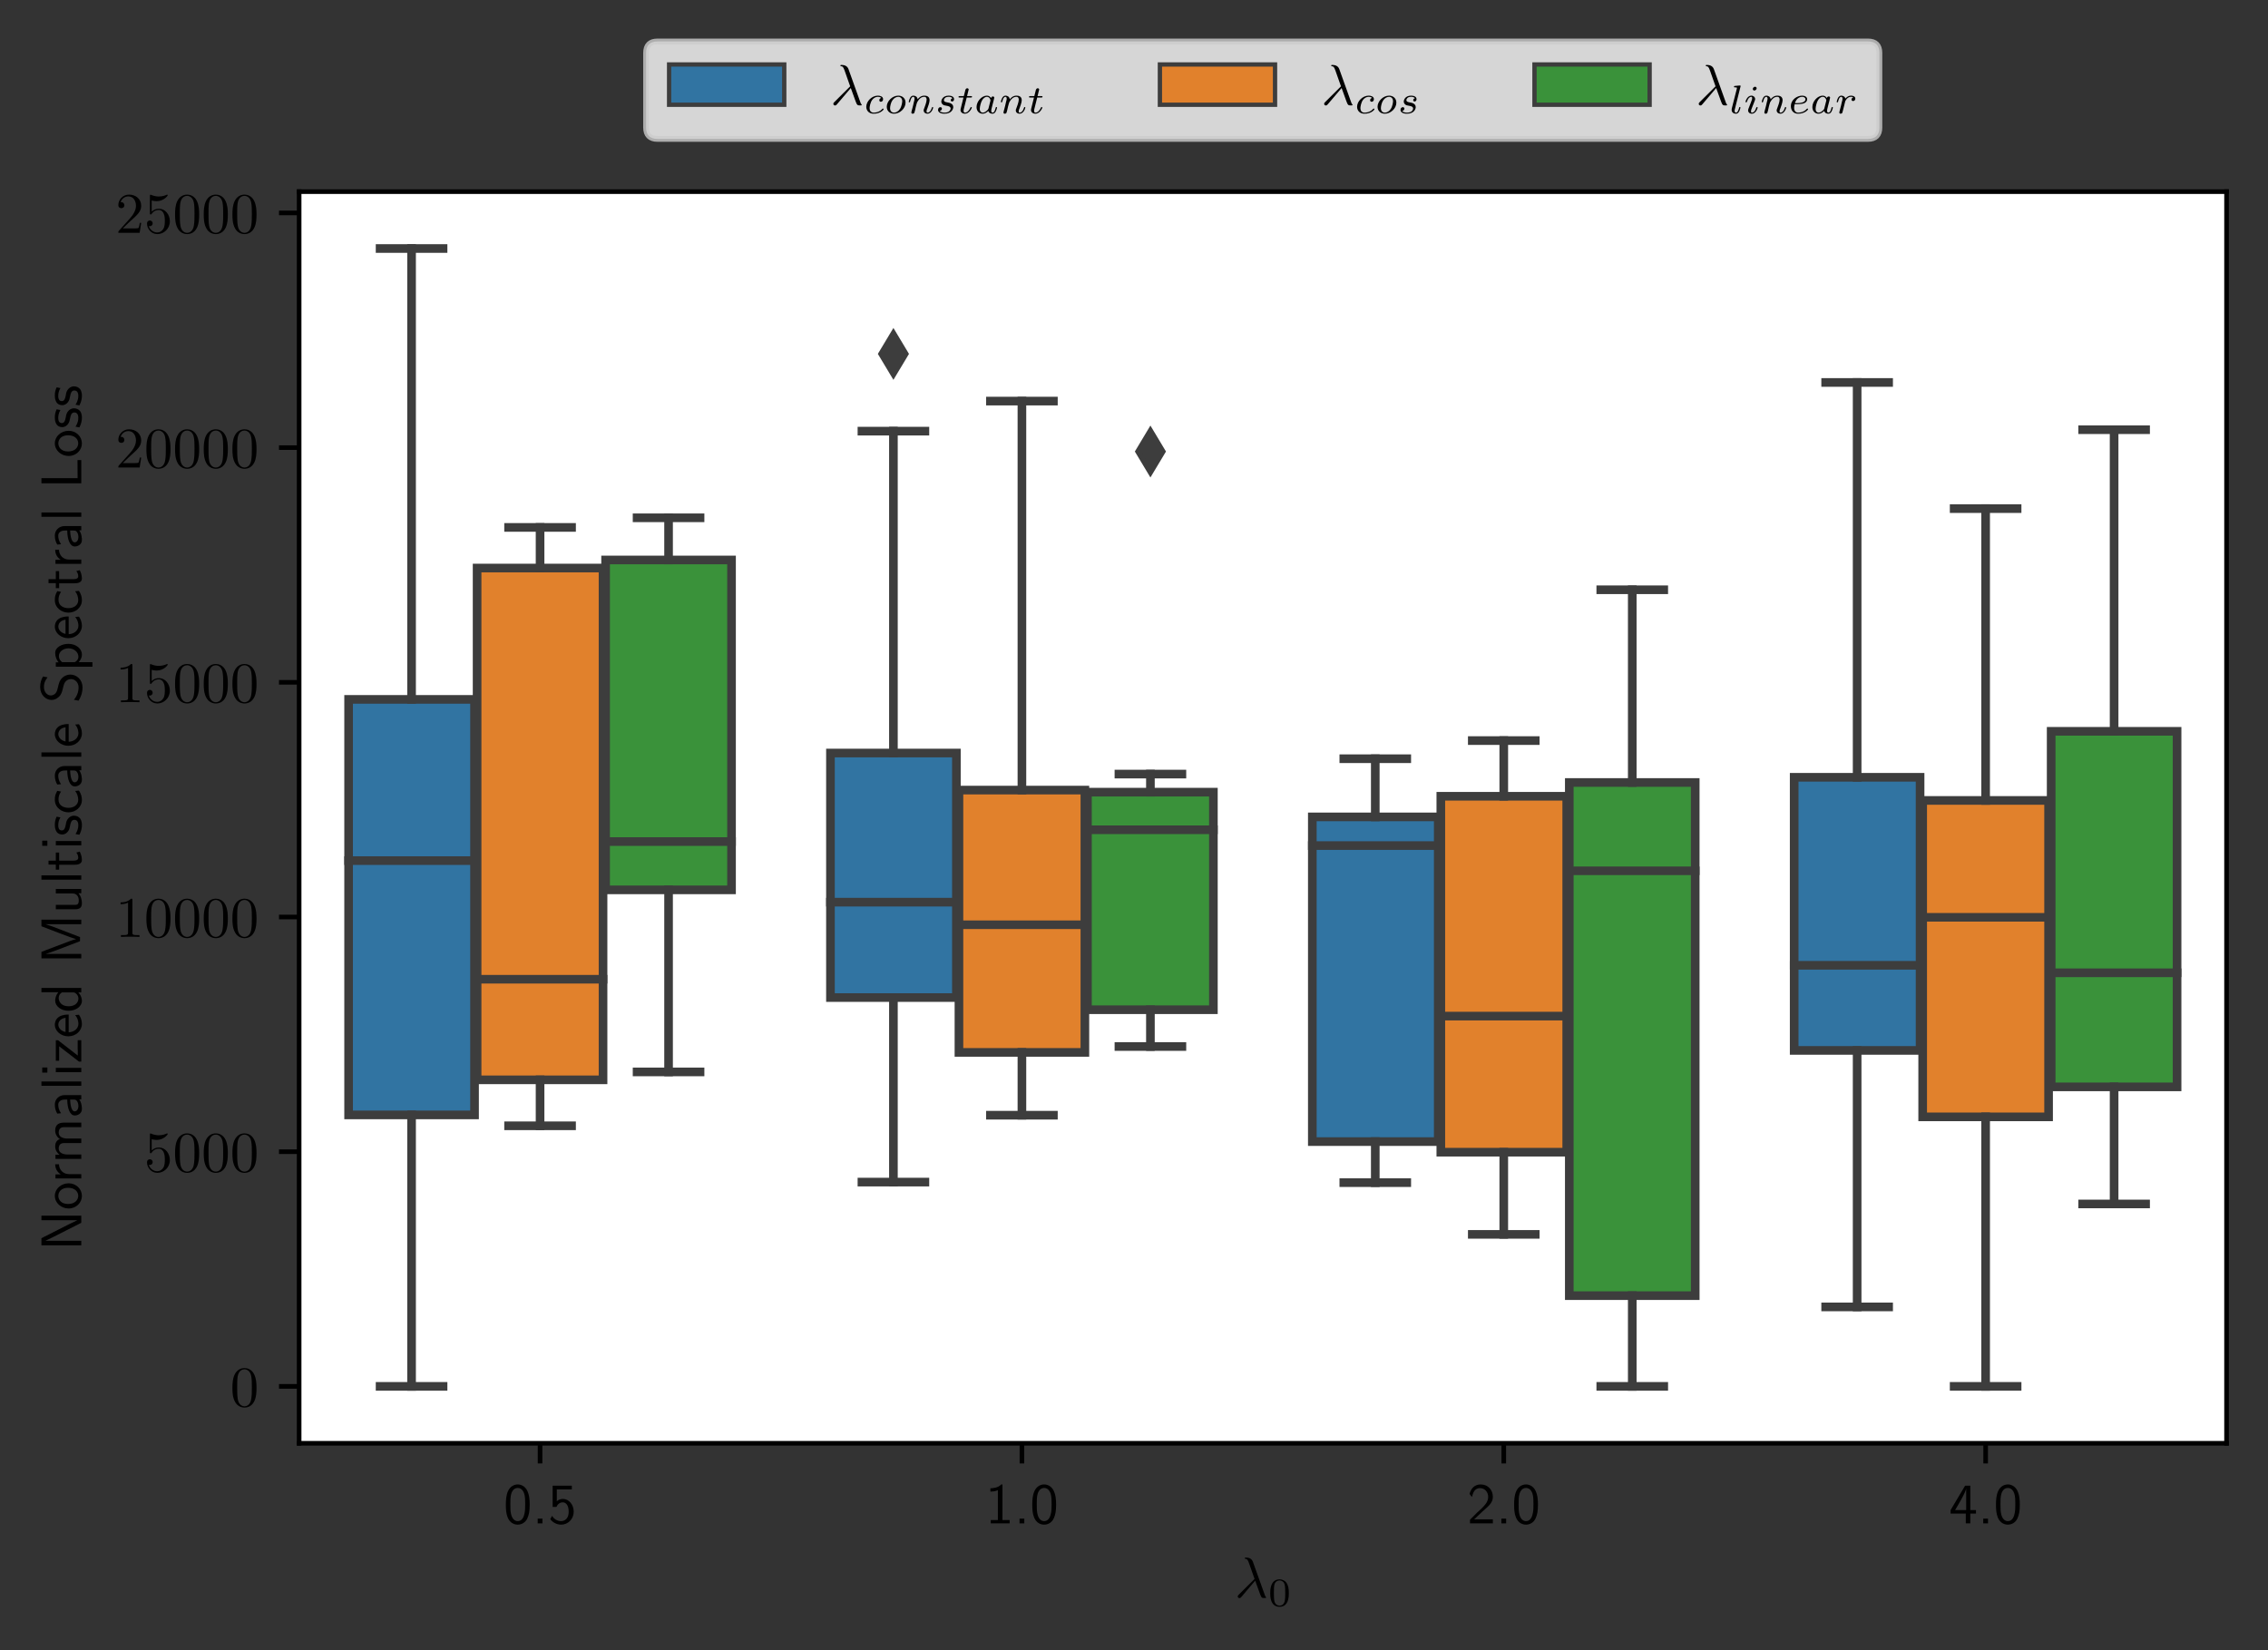 <?xml version="1.0" encoding="UTF-8"?>
<svg xmlns="http://www.w3.org/2000/svg" xmlns:xlink="http://www.w3.org/1999/xlink" width="393.962pt" height="286.644pt" viewBox="0 0 393.962 286.644" version="1.1">
<rect x="0" y="0" width="393.962" height="286.644" fill="#333333" stroke="none"/>
<defs>
<g>
<symbol overflow="visible" id="glyph0-0">
<path style="stroke:none;" d=""/>
</symbol>
<symbol overflow="visible" id="glyph0-1">
<path style="stroke:none;" d="M 4.562 -3.25 C 4.562 -4.031 4.516 -4.969 4.094 -5.766 C 3.688 -6.516 3 -6.766 2.5 -6.766 C 1.906 -6.766 1.203 -6.484 0.797 -5.609 C 0.469 -4.875 0.422 -4.047 0.422 -3.25 C 0.422 -2.469 0.453 -1.734 0.75 -1 C 1.156 -0.047 1.906 0.219 2.484 0.219 C 3.203 0.219 3.844 -0.188 4.156 -0.875 C 4.453 -1.531 4.562 -2.188 4.562 -3.25 Z M 2.5 -0.391 C 1.969 -0.391 1.562 -0.766 1.359 -1.484 C 1.203 -2.047 1.203 -2.594 1.203 -3.375 C 1.203 -4 1.203 -4.594 1.359 -5.141 C 1.422 -5.328 1.672 -6.156 2.484 -6.156 C 3.266 -6.156 3.516 -5.391 3.594 -5.219 C 3.781 -4.656 3.781 -3.984 3.781 -3.375 C 3.781 -2.719 3.781 -2.078 3.594 -1.453 C 3.344 -0.547 2.812 -0.391 2.5 -0.391 Z M 2.5 -0.391 "/>
</symbol>
<symbol overflow="visible" id="glyph0-2">
<path style="stroke:none;" d="M 1.797 -0.828 L 0.969 -0.828 L 0.969 0 L 1.797 0 Z M 1.797 -0.828 "/>
</symbol>
<symbol overflow="visible" id="glyph0-3">
<path style="stroke:none;" d="M 1.531 -5.906 L 4.141 -5.906 L 4.141 -6.547 L 0.812 -6.547 L 0.812 -2.859 L 1.469 -2.859 C 1.641 -3.266 2 -3.656 2.578 -3.656 C 3.047 -3.656 3.594 -3.234 3.594 -2.047 C 3.594 -0.391 2.375 -0.391 2.281 -0.391 C 1.609 -0.391 1 -0.781 0.719 -1.312 L 0.391 -0.75 C 0.797 -0.188 1.484 0.219 2.297 0.219 C 3.484 0.219 4.469 -0.766 4.469 -2.031 C 4.469 -3.266 3.625 -4.25 2.594 -4.25 C 2.188 -4.25 1.812 -4.109 1.531 -3.844 Z M 1.531 -5.906 "/>
</symbol>
<symbol overflow="visible" id="glyph0-4">
<path style="stroke:none;" d="M 2.984 -6.766 L 2.781 -6.766 C 2.188 -6.156 1.359 -6.125 0.891 -6.094 L 0.891 -5.516 C 1.219 -5.531 1.688 -5.547 2.188 -5.766 L 2.188 -0.578 L 0.953 -0.578 L 0.953 0 L 4.234 0 L 4.234 -0.578 L 2.984 -0.578 Z M 2.984 -6.766 "/>
</symbol>
<symbol overflow="visible" id="glyph0-5">
<path style="stroke:none;" d="M 1.734 -1.875 L 0.5 -0.641 L 0.5 0 L 4.469 0 L 4.469 -0.703 L 2.656 -0.703 C 2.547 -0.703 2.422 -0.703 2.297 -0.703 L 1.219 -0.703 C 1.531 -0.984 2.297 -1.719 2.609 -2.016 C 2.797 -2.188 3.297 -2.609 3.484 -2.797 C 3.938 -3.234 4.469 -3.766 4.469 -4.609 C 4.469 -5.766 3.672 -6.766 2.359 -6.766 C 1.219 -6.766 0.656 -5.984 0.422 -5.125 C 0.531 -4.953 0.594 -4.891 0.609 -4.859 C 0.625 -4.844 0.734 -4.719 0.828 -4.578 C 1.031 -5.344 1.312 -6.125 2.219 -6.125 C 3.156 -6.125 3.656 -5.375 3.656 -4.594 C 3.656 -3.75 3.094 -3.188 2.5 -2.578 Z M 1.734 -1.875 "/>
</symbol>
<symbol overflow="visible" id="glyph0-6">
<path style="stroke:none;" d="M 3.703 -1.703 L 4.688 -1.703 L 4.688 -2.312 L 3.703 -2.312 L 3.703 -6.547 L 2.797 -6.547 L 0.281 -2.312 L 0.281 -1.703 L 2.922 -1.703 L 2.922 0 L 3.703 0 Z M 1.062 -2.312 C 1.578 -3.172 2.984 -5.531 2.984 -6.094 L 2.984 -2.312 Z M 1.062 -2.312 "/>
</symbol>
<symbol overflow="visible" id="glyph1-0">
<path style="stroke:none;" d=""/>
</symbol>
<symbol overflow="visible" id="glyph1-1">
<path style="stroke:none;" d="M 3.562 -2.906 C 3.969 -1.859 4.453 -0.344 4.609 -0.109 C 4.766 0.109 4.859 0.109 5.141 0.109 L 5.359 0.109 C 5.453 0.094 5.469 0.047 5.469 0.016 C 5.469 -0.016 5.438 -0.047 5.406 -0.078 C 5.312 -0.188 5.25 -0.344 5.188 -0.531 L 3.156 -6.203 C 2.938 -6.781 2.406 -6.922 1.938 -6.922 C 1.891 -6.922 1.75 -6.922 1.75 -6.812 C 1.75 -6.734 1.828 -6.703 1.844 -6.703 C 2.172 -6.656 2.25 -6.594 2.5 -5.906 L 3.453 -3.203 L 0.703 -0.469 C 0.594 -0.344 0.531 -0.297 0.531 -0.156 C 0.531 0.016 0.672 0.125 0.828 0.125 C 0.984 0.125 1.078 0.016 1.156 -0.078 Z M 3.562 -2.906 "/>
</symbol>
<symbol overflow="visible" id="glyph2-0">
<path style="stroke:none;" d=""/>
</symbol>
<symbol overflow="visible" id="glyph2-1">
<path style="stroke:none;" d="M 3.594 -2.219 C 3.594 -2.984 3.5 -3.547 3.188 -4.031 C 2.969 -4.344 2.531 -4.625 1.984 -4.625 C 0.359 -4.625 0.359 -2.719 0.359 -2.219 C 0.359 -1.719 0.359 0.141 1.984 0.141 C 3.594 0.141 3.594 -1.719 3.594 -2.219 Z M 1.984 -0.062 C 1.656 -0.062 1.234 -0.25 1.094 -0.812 C 1 -1.219 1 -1.797 1 -2.312 C 1 -2.828 1 -3.359 1.094 -3.734 C 1.25 -4.281 1.688 -4.438 1.984 -4.438 C 2.359 -4.438 2.719 -4.203 2.844 -3.797 C 2.953 -3.422 2.969 -2.922 2.969 -2.312 C 2.969 -1.797 2.969 -1.281 2.875 -0.844 C 2.734 -0.203 2.266 -0.062 1.984 -0.062 Z M 1.984 -0.062 "/>
</symbol>
<symbol overflow="visible" id="glyph3-0">
<path style="stroke:none;" d=""/>
</symbol>
<symbol overflow="visible" id="glyph3-1">
<path style="stroke:none;" d="M 4.578 -3.188 C 4.578 -3.984 4.531 -4.781 4.188 -5.516 C 3.734 -6.484 2.906 -6.641 2.5 -6.641 C 1.891 -6.641 1.172 -6.375 0.75 -5.453 C 0.438 -4.766 0.391 -3.984 0.391 -3.188 C 0.391 -2.438 0.422 -1.547 0.844 -0.781 C 1.266 0.016 2 0.219 2.484 0.219 C 3.016 0.219 3.781 0.016 4.219 -0.938 C 4.531 -1.625 4.578 -2.406 4.578 -3.188 Z M 2.484 0 C 2.094 0 1.5 -0.25 1.328 -1.203 C 1.219 -1.797 1.219 -2.719 1.219 -3.312 C 1.219 -3.953 1.219 -4.609 1.297 -5.141 C 1.484 -6.328 2.234 -6.422 2.484 -6.422 C 2.812 -6.422 3.469 -6.234 3.656 -5.25 C 3.766 -4.688 3.766 -3.938 3.766 -3.312 C 3.766 -2.562 3.766 -1.891 3.656 -1.25 C 3.5 -0.297 2.938 0 2.484 0 Z M 2.484 0 "/>
</symbol>
<symbol overflow="visible" id="glyph3-2">
<path style="stroke:none;" d="M 4.469 -2 C 4.469 -3.188 3.656 -4.188 2.578 -4.188 C 2.109 -4.188 1.672 -4.031 1.312 -3.672 L 1.312 -5.625 C 1.516 -5.562 1.844 -5.5 2.156 -5.5 C 3.391 -5.5 4.094 -6.406 4.094 -6.531 C 4.094 -6.594 4.062 -6.641 3.984 -6.641 C 3.984 -6.641 3.953 -6.641 3.906 -6.609 C 3.703 -6.516 3.219 -6.312 2.547 -6.312 C 2.156 -6.312 1.688 -6.391 1.219 -6.594 C 1.141 -6.625 1.125 -6.625 1.109 -6.625 C 1 -6.625 1 -6.547 1 -6.391 L 1 -3.438 C 1 -3.266 1 -3.188 1.141 -3.188 C 1.219 -3.188 1.234 -3.203 1.281 -3.266 C 1.391 -3.422 1.75 -3.969 2.562 -3.969 C 3.078 -3.969 3.328 -3.516 3.406 -3.328 C 3.562 -2.953 3.594 -2.578 3.594 -2.078 C 3.594 -1.719 3.594 -1.125 3.344 -0.703 C 3.109 -0.312 2.734 -0.062 2.281 -0.062 C 1.562 -0.062 0.984 -0.594 0.812 -1.172 C 0.844 -1.172 0.875 -1.156 0.984 -1.156 C 1.312 -1.156 1.484 -1.406 1.484 -1.641 C 1.484 -1.891 1.312 -2.141 0.984 -2.141 C 0.844 -2.141 0.5 -2.062 0.5 -1.609 C 0.5 -0.75 1.188 0.219 2.297 0.219 C 3.453 0.219 4.469 -0.734 4.469 -2 Z M 4.469 -2 "/>
</symbol>
<symbol overflow="visible" id="glyph3-3">
<path style="stroke:none;" d="M 2.938 -6.375 C 2.938 -6.625 2.938 -6.641 2.703 -6.641 C 2.078 -6 1.203 -6 0.891 -6 L 0.891 -5.688 C 1.094 -5.688 1.672 -5.688 2.188 -5.953 L 2.188 -0.781 C 2.188 -0.422 2.156 -0.312 1.266 -0.312 L 0.953 -0.312 L 0.953 0 C 1.297 -0.031 2.156 -0.031 2.562 -0.031 C 2.953 -0.031 3.828 -0.031 4.172 0 L 4.172 -0.312 L 3.859 -0.312 C 2.953 -0.312 2.938 -0.422 2.938 -0.781 Z M 2.938 -6.375 "/>
</symbol>
<symbol overflow="visible" id="glyph3-4">
<path style="stroke:none;" d="M 1.266 -0.766 L 2.328 -1.797 C 3.875 -3.172 4.469 -3.703 4.469 -4.703 C 4.469 -5.844 3.578 -6.641 2.359 -6.641 C 1.234 -6.641 0.5 -5.719 0.5 -4.828 C 0.5 -4.281 1 -4.281 1.031 -4.281 C 1.203 -4.281 1.547 -4.391 1.547 -4.812 C 1.547 -5.062 1.359 -5.328 1.016 -5.328 C 0.938 -5.328 0.922 -5.328 0.891 -5.312 C 1.109 -5.969 1.656 -6.328 2.234 -6.328 C 3.141 -6.328 3.562 -5.516 3.562 -4.703 C 3.562 -3.906 3.078 -3.125 2.516 -2.5 L 0.609 -0.375 C 0.5 -0.266 0.5 -0.234 0.5 0 L 4.203 0 L 4.469 -1.734 L 4.234 -1.734 C 4.172 -1.438 4.109 -1 4 -0.844 C 3.938 -0.766 3.281 -0.766 3.062 -0.766 Z M 1.266 -0.766 "/>
</symbol>
<symbol overflow="visible" id="glyph4-0">
<path style="stroke:none;" d=""/>
</symbol>
<symbol overflow="visible" id="glyph4-1">
<path style="stroke:none;" d="M -6.922 -2.188 L -6.922 -0.953 L 0 -0.953 L 0 -1.734 L -6.203 -1.734 L -6.203 -1.75 C -5.797 -1.938 -4.953 -2.359 -4.844 -2.406 L 0 -4.859 L 0 -6.094 L -6.922 -6.094 L -6.922 -5.312 L -0.703 -5.312 L -0.703 -5.297 C -1.109 -5.109 -1.969 -4.688 -2.078 -4.641 Z M -6.922 -2.188 "/>
</symbol>
<symbol overflow="visible" id="glyph4-2">
<path style="stroke:none;" d="M -2.188 -4.672 C -3.531 -4.672 -4.594 -3.672 -4.594 -2.5 C -4.594 -1.266 -3.5 -0.297 -2.188 -0.297 C -0.875 -0.297 0.109 -1.312 0.109 -2.484 C 0.109 -3.672 -0.891 -4.672 -2.188 -4.672 Z M -0.531 -2.484 C -0.531 -1.797 -1.094 -1.078 -2.297 -1.078 C -3.5 -1.078 -3.984 -1.828 -3.984 -2.484 C -3.984 -3.188 -3.469 -3.891 -2.297 -3.891 C -1.109 -3.891 -0.531 -3.219 -0.531 -2.484 Z M -0.531 -2.484 "/>
</symbol>
<symbol overflow="visible" id="glyph4-3">
<path style="stroke:none;" d="M -2.141 -1.562 C -3.125 -1.562 -3.844 -2.281 -3.875 -3.266 L -4.531 -3.266 C -4.531 -2.375 -4.031 -1.828 -3.578 -1.516 L -4.484 -1.516 L -4.484 -0.812 L 0 -0.812 L 0 -1.562 Z M -2.141 -1.562 "/>
</symbol>
<symbol overflow="visible" id="glyph4-4">
<path style="stroke:none;" d="M -2.969 -7.109 C -3.641 -7.109 -4.531 -6.953 -4.531 -5.734 C -4.531 -5.141 -4.25 -4.625 -3.719 -4.25 C -4.469 -4 -4.531 -3.297 -4.531 -2.984 C -4.531 -2.266 -4.125 -1.797 -3.766 -1.531 L -4.484 -1.531 L -4.484 -0.812 L 0 -0.812 L 0 -1.578 L -2.438 -1.578 C -3.125 -1.578 -3.922 -1.859 -3.922 -2.594 C -3.922 -3.516 -3.281 -3.562 -2.906 -3.562 L 0 -3.562 L 0 -4.344 L -2.438 -4.344 C -3.125 -4.344 -3.922 -4.609 -3.922 -5.359 C -3.922 -6.281 -3.281 -6.328 -2.906 -6.328 L 0 -6.328 L 0 -7.109 Z M -2.969 -7.109 "/>
</symbol>
<symbol overflow="visible" id="glyph4-5">
<path style="stroke:none;" d="M -2.875 -3.984 C -3.891 -3.984 -4.594 -3.25 -4.594 -2.328 C -4.594 -1.688 -4.438 -1.234 -4.172 -0.766 L -3.516 -0.828 C -3.875 -1.344 -4 -1.844 -4 -2.328 C -4 -2.797 -3.609 -3.203 -2.875 -3.203 L -2.438 -3.203 C -2.422 -1.703 -2 -0.438 -1.125 -0.438 C -0.703 -0.438 0.109 -0.703 0.109 -1.578 C 0.109 -1.719 0.094 -2.656 -0.359 -3.234 L 0 -3.234 L 0 -3.984 Z M -1.312 -3.203 C -1.125 -3.203 -0.875 -3.203 -0.688 -2.859 C -0.516 -2.578 -0.5 -2.188 -0.5 -2.078 C -0.5 -1.609 -0.734 -1.156 -1.141 -1.156 C -1.844 -1.156 -1.906 -2.766 -1.938 -3.203 Z M -1.312 -3.203 "/>
</symbol>
<symbol overflow="visible" id="glyph4-6">
<path style="stroke:none;" d="M -6.922 -1.562 L -6.922 -0.812 L 0 -0.812 L 0 -1.562 Z M -6.922 -1.562 "/>
</symbol>
<symbol overflow="visible" id="glyph4-7">
<path style="stroke:none;" d="M -6.781 -1.625 L -6.781 -0.734 L -5.891 -0.734 L -5.891 -1.625 Z M -4.422 -1.562 L -4.422 -0.812 L 0 -0.812 L 0 -1.562 Z M -4.422 -1.562 "/>
</symbol>
<symbol overflow="visible" id="glyph4-8">
<path style="stroke:none;" d="M -4.031 -3.984 L -4.422 -3.984 L -4.422 -0.422 L -3.844 -0.422 L -3.844 -1.797 C -3.844 -1.922 -3.844 -2.047 -3.844 -2.156 L -3.844 -2.938 L -0.406 -0.281 L 0 -0.281 L 0 -4 L -0.625 -4 L -0.625 -2.547 C -0.625 -2.422 -0.609 -2.297 -0.609 -2.188 L -0.609 -1.328 Z M -4.031 -3.984 "/>
</symbol>
<symbol overflow="visible" id="glyph4-9">
<path style="stroke:none;" d="M -2.188 -4.125 C -2.516 -4.125 -3.266 -4.109 -3.875 -3.734 C -4.484 -3.312 -4.594 -2.719 -4.594 -2.359 C -4.594 -1.25 -3.531 -0.344 -2.25 -0.344 C -0.938 -0.344 0.109 -1.312 0.109 -2.5 C 0.109 -3.125 -0.125 -3.703 -0.406 -4.094 L -1.062 -4.031 C -0.531 -3.406 -0.5 -2.734 -0.5 -2.516 C -0.5 -1.719 -1.203 -1.078 -2.188 -1.047 Z M -2.734 -1.094 C -3.484 -1.25 -3.984 -1.781 -3.984 -2.359 C -3.984 -2.875 -3.656 -3.422 -2.734 -3.562 Z M -2.734 -1.094 "/>
</symbol>
<symbol overflow="visible" id="glyph4-10">
<path style="stroke:none;" d="M -6.922 -4.328 L -6.922 -3.578 L -3.984 -3.578 C -4.422 -3.047 -4.531 -2.5 -4.531 -2.125 C -4.531 -1.141 -3.5 -0.359 -2.219 -0.359 C -0.906 -0.359 0.109 -1.125 0.109 -2.078 C 0.109 -2.406 0.016 -2.984 -0.516 -3.547 L 0 -3.547 L 0 -4.328 Z M -1.391 -3.547 C -1.25 -3.547 -1.062 -3.531 -0.781 -3.219 C -0.578 -2.984 -0.5 -2.734 -0.5 -2.484 C -0.5 -1.859 -0.969 -1.141 -2.203 -1.141 C -3.516 -1.141 -3.922 -2 -3.922 -2.578 C -3.922 -3.031 -3.703 -3.328 -3.375 -3.547 Z M -1.391 -3.547 "/>
</symbol>
<symbol overflow="visible" id="glyph4-11">
<path style="stroke:none;" d="M -3.531 -5.281 C -2.625 -4.938 -1.391 -4.469 -0.922 -4.359 L -0.922 -4.344 C -1.141 -4.297 -1.5 -4.172 -1.922 -4.031 L -6.047 -2.469 L -6.922 -2.125 L -6.922 -1 L 0 -1 L 0 -1.781 L -6.188 -1.781 C -5.859 -1.844 -4.781 -2.25 -4.094 -2.5 L -0.219 -3.984 L -0.219 -4.703 L -3.688 -6.031 C -4.5 -6.344 -4.75 -6.438 -4.953 -6.516 C -5.25 -6.609 -5.969 -6.875 -6.188 -6.922 L -6.188 -6.938 L 0 -6.938 L 0 -7.719 L -6.922 -7.719 L -6.922 -6.578 Z M -3.531 -5.281 "/>
</symbol>
<symbol overflow="visible" id="glyph4-12">
<path style="stroke:none;" d="M -4.422 -4.344 L -4.422 -3.562 L -1.531 -3.562 C -0.781 -3.562 -0.438 -3 -0.438 -2.359 C -0.438 -1.656 -0.703 -1.578 -1.125 -1.578 L -4.422 -1.578 L -4.422 -0.812 L -1.094 -0.812 C -0.375 -0.812 0.109 -1.031 0.109 -1.859 C 0.109 -2.391 -0.047 -3.094 -0.484 -3.594 L 0 -3.594 L 0 -4.344 Z M -4.422 -4.344 "/>
</symbol>
<symbol overflow="visible" id="glyph4-13">
<path style="stroke:none;" d="M -3.844 -1.75 L -3.844 -3.156 L -4.422 -3.156 L -4.422 -1.75 L -5.688 -1.75 L -5.688 -1.062 L -4.422 -1.062 L -4.422 -0.188 L -3.844 -0.188 L -3.844 -1.031 L -1.188 -1.031 C -0.594 -1.031 0.109 -1.172 0.109 -1.859 C 0.109 -2.547 -0.141 -3.062 -0.266 -3.312 L -0.859 -3.156 C -0.641 -2.891 -0.531 -2.578 -0.531 -2.25 C -0.531 -1.891 -0.828 -1.75 -1.359 -1.75 Z M -3.844 -1.75 "/>
</symbol>
<symbol overflow="visible" id="glyph4-14">
<path style="stroke:none;" d="M -4.281 -3.422 C -4.516 -2.906 -4.594 -2.5 -4.594 -1.984 C -4.594 -1.734 -4.594 -0.328 -3.297 -0.328 C -2.797 -0.328 -2.484 -0.625 -2.297 -0.875 C -2.078 -1.172 -2.031 -1.391 -1.922 -1.938 C -1.859 -2.297 -1.734 -2.875 -1.203 -2.875 C -0.516 -2.875 -0.516 -2.094 -0.516 -1.938 C -0.516 -1.141 -0.891 -0.578 -1 -0.406 L -0.328 -0.281 C -0.172 -0.594 0.109 -1.141 0.109 -1.953 C 0.109 -2.141 0.109 -2.688 -0.203 -3.109 C -0.453 -3.422 -0.844 -3.594 -1.281 -3.594 C -1.828 -3.594 -2.156 -3.219 -2.188 -3.203 C -2.547 -2.812 -2.609 -2.547 -2.688 -2.047 C -2.797 -1.5 -2.906 -1.031 -3.391 -1.031 C -4 -1.031 -4 -1.75 -4 -1.891 C -4 -2.203 -3.969 -2.734 -3.625 -3.297 Z M -4.281 -3.422 "/>
</symbol>
<symbol overflow="visible" id="glyph4-15">
<path style="stroke:none;" d="M -4.172 -4.094 C -4.5 -3.5 -4.594 -3.156 -4.594 -2.547 C -4.594 -1.172 -3.391 -0.359 -2.219 -0.359 C -0.984 -0.359 0.109 -1.266 0.109 -2.516 C 0.109 -3.047 -0.031 -3.594 -0.406 -4.141 L -1.062 -4.078 C -0.672 -3.562 -0.531 -3.031 -0.531 -2.516 C -0.531 -1.688 -1.25 -1.141 -2.219 -1.141 C -3 -1.141 -3.953 -1.5 -3.953 -2.562 C -3.953 -3.078 -3.875 -3.422 -3.516 -3.969 Z M -4.172 -4.094 "/>
</symbol>
<symbol overflow="visible" id="glyph4-16">
<path style="stroke:none;" d="M -6.641 -4.641 C -6.969 -4.094 -7.141 -3.531 -7.141 -2.812 C -7.141 -1.422 -6.156 -0.562 -5.172 -0.562 C -4.75 -0.562 -4.328 -0.703 -3.906 -1.094 C -3.453 -1.516 -3.344 -1.953 -3.203 -2.547 C -2.984 -3.391 -2.953 -3.484 -2.719 -3.766 C -2.547 -3.969 -2.219 -4.188 -1.781 -4.188 C -1.125 -4.188 -0.469 -3.641 -0.469 -2.734 C -0.469 -2.328 -0.562 -1.422 -1.281 -0.594 L -0.469 -0.438 C 0.078 -1.312 0.219 -2.109 0.219 -2.734 C 0.219 -4.062 -0.781 -4.969 -1.891 -4.969 C -2.531 -4.969 -3.016 -4.672 -3.25 -4.453 C -3.75 -3.984 -3.844 -3.656 -4.062 -2.734 C -4.203 -2.156 -4.25 -2 -4.5 -1.688 C -4.562 -1.625 -4.859 -1.344 -5.297 -1.344 C -5.875 -1.344 -6.484 -1.891 -6.484 -2.797 C -6.484 -3.641 -6.156 -4.109 -5.844 -4.484 Z M -6.641 -4.641 "/>
</symbol>
<symbol overflow="visible" id="glyph4-17">
<path style="stroke:none;" d="M -0.453 -1.594 C -0.172 -1.906 0.109 -2.344 0.109 -2.938 C 0.109 -3.906 -0.875 -4.781 -2.219 -4.781 C -3.422 -4.781 -4.531 -4.156 -4.531 -3.203 C -4.531 -2.609 -4.328 -2.031 -3.938 -1.562 L -4.422 -1.562 L -4.422 -0.812 L 1.938 -0.812 L 1.938 -1.594 Z M -3.312 -1.594 C -3.672 -1.828 -3.891 -2.219 -3.891 -2.656 C -3.891 -3.406 -3.141 -4 -2.219 -4 C -1.203 -4 -0.5 -3.297 -0.5 -2.547 C -0.5 -2.156 -0.703 -1.891 -0.969 -1.688 C -1.109 -1.594 -1.141 -1.594 -1.312 -1.594 Z M -3.312 -1.594 "/>
</symbol>
<symbol overflow="visible" id="glyph4-18">
<path style="stroke:none;" d="M -6.922 -1.828 L -6.922 -0.938 L 0 -0.938 L 0 -4.969 L -0.656 -4.969 C -0.641 -4.094 -0.641 -3.203 -0.641 -2.312 L -0.641 -1.828 Z M -6.922 -1.828 "/>
</symbol>
<symbol overflow="visible" id="glyph5-0">
<path style="stroke:none;" d=""/>
</symbol>
<symbol overflow="visible" id="glyph5-1">
<path style="stroke:none;" d="M 3.047 -2.672 C 2.797 -2.625 2.703 -2.438 2.703 -2.281 C 2.703 -2.094 2.844 -2.016 2.969 -2.016 C 3.125 -2.016 3.359 -2.125 3.359 -2.469 C 3.359 -2.938 2.828 -3.078 2.453 -3.078 C 1.406 -3.078 0.438 -2.109 0.438 -1.141 C 0.438 -0.547 0.844 0.062 1.719 0.062 C 2.906 0.062 3.453 -0.625 3.453 -0.719 C 3.453 -0.766 3.391 -0.844 3.328 -0.844 C 3.297 -0.844 3.281 -0.828 3.219 -0.766 C 2.672 -0.125 1.859 -0.125 1.734 -0.125 C 1.234 -0.125 1.016 -0.469 1.016 -0.906 C 1.016 -1.094 1.109 -1.859 1.469 -2.344 C 1.734 -2.688 2.094 -2.875 2.453 -2.875 C 2.547 -2.875 2.875 -2.859 3.047 -2.672 Z M 3.047 -2.672 "/>
</symbol>
<symbol overflow="visible" id="glyph5-2">
<path style="stroke:none;" d="M 3.703 -1.859 C 3.703 -2.625 3.125 -3.078 2.438 -3.078 C 1.406 -3.078 0.438 -2.109 0.438 -1.156 C 0.438 -0.453 0.938 0.062 1.703 0.062 C 2.703 0.062 3.703 -0.844 3.703 -1.859 Z M 1.703 -0.125 C 1.359 -0.125 1.016 -0.344 1.016 -0.906 C 1.016 -1.188 1.141 -1.875 1.422 -2.266 C 1.719 -2.703 2.125 -2.875 2.438 -2.875 C 2.812 -2.875 3.125 -2.625 3.125 -2.109 C 3.125 -1.938 3.047 -1.25 2.734 -0.766 C 2.469 -0.344 2.062 -0.125 1.703 -0.125 Z M 1.703 -0.125 "/>
</symbol>
<symbol overflow="visible" id="glyph5-3">
<path style="stroke:none;" d="M 0.844 -0.438 C 0.828 -0.344 0.781 -0.172 0.781 -0.156 C 0.781 0 0.906 0.062 1.016 0.062 C 1.141 0.062 1.25 -0.016 1.297 -0.078 C 1.328 -0.141 1.375 -0.375 1.422 -0.516 C 1.453 -0.641 1.531 -0.969 1.562 -1.141 C 1.609 -1.297 1.656 -1.453 1.688 -1.609 C 1.766 -1.891 1.781 -1.953 1.984 -2.234 C 2.172 -2.516 2.5 -2.875 3.031 -2.875 C 3.422 -2.875 3.438 -2.516 3.438 -2.391 C 3.438 -1.969 3.141 -1.203 3.031 -0.906 C 2.953 -0.703 2.922 -0.641 2.922 -0.531 C 2.922 -0.156 3.219 0.062 3.578 0.062 C 4.281 0.062 4.578 -0.891 4.578 -1 C 4.578 -1.094 4.5 -1.094 4.469 -1.094 C 4.375 -1.094 4.375 -1.047 4.344 -0.969 C 4.188 -0.406 3.875 -0.125 3.609 -0.125 C 3.453 -0.125 3.422 -0.219 3.422 -0.375 C 3.422 -0.531 3.469 -0.625 3.594 -0.938 C 3.672 -1.156 3.953 -1.891 3.953 -2.281 C 3.953 -2.953 3.422 -3.078 3.047 -3.078 C 2.469 -3.078 2.078 -2.719 1.875 -2.438 C 1.828 -2.922 1.422 -3.078 1.125 -3.078 C 0.828 -3.078 0.672 -2.859 0.578 -2.703 C 0.422 -2.438 0.328 -2.047 0.328 -2 C 0.328 -1.922 0.422 -1.922 0.453 -1.922 C 0.547 -1.922 0.547 -1.938 0.594 -2.125 C 0.703 -2.531 0.844 -2.875 1.109 -2.875 C 1.297 -2.875 1.344 -2.719 1.344 -2.531 C 1.344 -2.406 1.281 -2.141 1.219 -1.953 C 1.172 -1.766 1.109 -1.484 1.078 -1.328 Z M 0.844 -0.438 "/>
</symbol>
<symbol overflow="visible" id="glyph5-4">
<path style="stroke:none;" d="M 3 -2.625 C 2.828 -2.578 2.703 -2.438 2.703 -2.297 C 2.703 -2.125 2.844 -2.062 2.938 -2.062 C 3.016 -2.062 3.281 -2.109 3.281 -2.469 C 3.281 -2.922 2.781 -3.078 2.344 -3.078 C 1.266 -3.078 1.062 -2.266 1.062 -2.062 C 1.062 -1.797 1.219 -1.625 1.312 -1.547 C 1.484 -1.406 1.609 -1.375 2.094 -1.297 C 2.25 -1.266 2.688 -1.188 2.688 -0.844 C 2.688 -0.719 2.609 -0.453 2.328 -0.281 C 2.047 -0.125 1.703 -0.125 1.625 -0.125 C 1.344 -0.125 0.953 -0.188 0.781 -0.422 C 1.016 -0.453 1.172 -0.625 1.172 -0.812 C 1.172 -0.984 1.047 -1.078 0.906 -1.078 C 0.703 -1.078 0.5 -0.906 0.5 -0.609 C 0.5 -0.188 0.938 0.062 1.609 0.062 C 2.906 0.062 3.141 -0.812 3.141 -1.078 C 3.141 -1.719 2.438 -1.844 2.172 -1.891 C 2.109 -1.906 1.938 -1.938 1.891 -1.953 C 1.641 -2 1.516 -2.141 1.516 -2.297 C 1.516 -2.453 1.641 -2.641 1.797 -2.75 C 1.984 -2.859 2.219 -2.875 2.344 -2.875 C 2.484 -2.875 2.844 -2.859 3 -2.625 Z M 3 -2.625 "/>
</symbol>
<symbol overflow="visible" id="glyph5-5">
<path style="stroke:none;" d="M 1.719 -2.75 L 2.422 -2.75 C 2.562 -2.75 2.641 -2.75 2.641 -2.906 C 2.641 -3 2.562 -3 2.438 -3 L 1.781 -3 L 2.031 -4.031 C 2.047 -4.062 2.062 -4.109 2.062 -4.125 C 2.062 -4.266 1.953 -4.359 1.812 -4.359 C 1.641 -4.359 1.547 -4.234 1.484 -4.062 C 1.438 -3.875 1.531 -4.219 1.219 -3 L 0.516 -3 C 0.391 -3 0.297 -3 0.297 -2.844 C 0.297 -2.75 0.375 -2.75 0.5 -2.75 L 1.156 -2.75 L 0.75 -1.109 C 0.703 -0.938 0.641 -0.688 0.641 -0.594 C 0.641 -0.188 1 0.062 1.391 0.062 C 2.172 0.062 2.609 -0.906 2.609 -1 C 2.609 -1.094 2.516 -1.094 2.5 -1.094 C 2.406 -1.094 2.406 -1.078 2.344 -0.953 C 2.156 -0.516 1.797 -0.125 1.422 -0.125 C 1.266 -0.125 1.172 -0.219 1.172 -0.469 C 1.172 -0.531 1.203 -0.688 1.219 -0.75 Z M 1.719 -2.75 "/>
</symbol>
<symbol overflow="visible" id="glyph5-6">
<path style="stroke:none;" d="M 2.938 -2.656 C 2.797 -2.891 2.562 -3.078 2.219 -3.078 C 1.328 -3.078 0.422 -2.094 0.422 -1.094 C 0.422 -0.406 0.875 0.062 1.484 0.062 C 1.859 0.062 2.188 -0.141 2.469 -0.422 C 2.594 0 3 0.062 3.188 0.062 C 3.438 0.062 3.609 -0.078 3.734 -0.297 C 3.891 -0.578 3.984 -0.969 3.984 -1 C 3.984 -1.094 3.891 -1.094 3.875 -1.094 C 3.766 -1.094 3.766 -1.062 3.719 -0.875 C 3.625 -0.531 3.5 -0.125 3.203 -0.125 C 3.031 -0.125 2.969 -0.281 2.969 -0.469 C 2.969 -0.578 3.031 -0.844 3.078 -1.016 C 3.125 -1.203 3.203 -1.484 3.234 -1.641 L 3.375 -2.172 C 3.422 -2.359 3.5 -2.688 3.5 -2.719 C 3.5 -2.875 3.375 -2.938 3.266 -2.938 C 3.141 -2.938 2.984 -2.859 2.938 -2.656 Z M 2.5 -0.875 C 2.453 -0.672 2.297 -0.531 2.141 -0.406 C 2.078 -0.344 1.797 -0.125 1.5 -0.125 C 1.234 -0.125 0.984 -0.312 0.984 -0.797 C 0.984 -1.172 1.188 -1.938 1.359 -2.219 C 1.672 -2.781 2.031 -2.875 2.219 -2.875 C 2.703 -2.875 2.844 -2.344 2.844 -2.266 C 2.844 -2.25 2.828 -2.188 2.828 -2.172 Z M 2.5 -0.875 "/>
</symbol>
<symbol overflow="visible" id="glyph5-7">
<path style="stroke:none;" d="M 1.969 -4.625 C 1.969 -4.641 2 -4.734 2 -4.734 C 2 -4.781 1.969 -4.844 1.875 -4.844 C 1.734 -4.844 1.156 -4.781 0.984 -4.766 C 0.938 -4.766 0.844 -4.75 0.844 -4.609 C 0.844 -4.516 0.938 -4.516 1.016 -4.516 C 1.359 -4.516 1.359 -4.453 1.359 -4.406 C 1.359 -4.359 1.344 -4.312 1.328 -4.25 L 0.453 -0.812 C 0.438 -0.734 0.438 -0.656 0.438 -0.594 C 0.438 -0.141 0.828 0.062 1.156 0.062 C 1.328 0.062 1.547 0.016 1.719 -0.297 C 1.875 -0.562 1.969 -0.969 1.969 -1 C 1.969 -1.094 1.875 -1.094 1.859 -1.094 C 1.75 -1.094 1.734 -1.047 1.719 -0.922 C 1.625 -0.578 1.484 -0.125 1.188 -0.125 C 1 -0.125 0.953 -0.297 0.953 -0.469 C 0.953 -0.547 0.969 -0.672 1 -0.75 Z M 1.969 -4.625 "/>
</symbol>
<symbol overflow="visible" id="glyph5-8">
<path style="stroke:none;" d="M 2.266 -4.359 C 2.266 -4.469 2.172 -4.625 1.984 -4.625 C 1.797 -4.625 1.594 -4.438 1.594 -4.234 C 1.594 -4.125 1.672 -3.969 1.875 -3.969 C 2.062 -3.969 2.266 -4.172 2.266 -4.359 Z M 0.844 -0.812 C 0.812 -0.719 0.781 -0.641 0.781 -0.516 C 0.781 -0.188 1.047 0.062 1.438 0.062 C 2.125 0.062 2.438 -0.891 2.438 -1 C 2.438 -1.094 2.344 -1.094 2.328 -1.094 C 2.234 -1.094 2.219 -1.047 2.188 -0.969 C 2.031 -0.406 1.734 -0.125 1.453 -0.125 C 1.312 -0.125 1.281 -0.219 1.281 -0.375 C 1.281 -0.531 1.328 -0.656 1.391 -0.812 C 1.469 -1 1.547 -1.188 1.609 -1.375 C 1.672 -1.547 1.938 -2.172 1.953 -2.266 C 1.984 -2.328 2 -2.406 2 -2.484 C 2 -2.812 1.719 -3.078 1.344 -3.078 C 0.641 -3.078 0.328 -2.125 0.328 -2 C 0.328 -1.922 0.422 -1.922 0.453 -1.922 C 0.547 -1.922 0.547 -1.953 0.578 -2.031 C 0.75 -2.625 1.062 -2.875 1.312 -2.875 C 1.422 -2.875 1.484 -2.828 1.484 -2.641 C 1.484 -2.469 1.453 -2.375 1.281 -1.938 Z M 0.844 -0.812 "/>
</symbol>
<symbol overflow="visible" id="glyph5-9">
<path style="stroke:none;" d="M 1.562 -1.594 C 1.75 -1.594 2.312 -1.609 2.688 -1.734 C 3.203 -1.922 3.297 -2.25 3.297 -2.453 C 3.297 -2.844 2.906 -3.078 2.438 -3.078 C 1.594 -3.078 0.469 -2.438 0.469 -1.234 C 0.469 -0.531 0.906 0.062 1.719 0.062 C 2.906 0.062 3.453 -0.625 3.453 -0.719 C 3.453 -0.766 3.391 -0.844 3.328 -0.844 C 3.297 -0.844 3.281 -0.828 3.219 -0.766 C 2.672 -0.125 1.859 -0.125 1.734 -0.125 C 1.312 -0.125 1.031 -0.406 1.031 -0.969 C 1.031 -1.062 1.031 -1.203 1.125 -1.594 Z M 1.172 -1.781 C 1.469 -2.797 2.234 -2.875 2.438 -2.875 C 2.734 -2.875 3 -2.719 3 -2.453 C 3 -1.781 1.812 -1.781 1.516 -1.781 Z M 1.172 -1.781 "/>
</symbol>
<symbol overflow="visible" id="glyph5-10">
<path style="stroke:none;" d="M 1.641 -1.406 C 1.641 -1.453 1.812 -2.078 1.812 -2.109 C 1.828 -2.172 2.031 -2.516 2.266 -2.688 C 2.328 -2.734 2.516 -2.875 2.828 -2.875 C 2.891 -2.875 3.062 -2.875 3.203 -2.781 C 2.984 -2.719 2.906 -2.516 2.906 -2.391 C 2.906 -2.25 3.016 -2.141 3.172 -2.141 C 3.344 -2.141 3.562 -2.266 3.562 -2.562 C 3.562 -2.922 3.188 -3.078 2.828 -3.078 C 2.469 -3.078 2.156 -2.922 1.844 -2.578 C 1.719 -3 1.297 -3.078 1.125 -3.078 C 0.875 -3.078 0.703 -2.906 0.578 -2.719 C 0.422 -2.453 0.328 -2.047 0.328 -2 C 0.328 -1.922 0.422 -1.922 0.453 -1.922 C 0.547 -1.922 0.547 -1.938 0.594 -2.125 C 0.703 -2.547 0.844 -2.875 1.109 -2.875 C 1.297 -2.875 1.344 -2.719 1.344 -2.531 C 1.344 -2.406 1.281 -2.141 1.219 -1.953 C 1.172 -1.766 1.109 -1.484 1.078 -1.328 L 0.844 -0.438 C 0.828 -0.344 0.781 -0.172 0.781 -0.156 C 0.781 0 0.906 0.062 1.016 0.062 C 1.125 0.062 1.266 0 1.312 -0.125 C 1.328 -0.172 1.406 -0.484 1.453 -0.656 Z M 1.641 -1.406 "/>
</symbol>
</g>
</defs>
<g id="surface1">
<path style=" stroke:none;fill-rule:nonzero;fill:rgb(100%,100%,100%);fill-opacity:1;" d="M 51.961 250.734 L 386.762 250.734 L 386.762 33.293 L 51.961 33.293 Z M 51.961 250.734 "/>
<path style="fill-rule:nonzero;fill:rgb(19.46%,45.343%,63.284%);fill-opacity:1;stroke-width:1.5;stroke-linecap:butt;stroke-linejoin:miter;stroke:rgb(23.921%,23.921%,23.921%);stroke-opacity:1;stroke-miterlimit:10;" d="M 60.555 92.957 L 82.43 92.957 L 82.43 165.144 L 60.555 165.144 Z M 60.555 92.957 " transform="matrix(1,0,0,-1,0,286.644)"/>
<path style="fill-rule:nonzero;fill:rgb(88.185%,50.539%,17.303%);fill-opacity:1;stroke-width:1.5;stroke-linecap:butt;stroke-linejoin:miter;stroke:rgb(23.921%,23.921%,23.921%);stroke-opacity:1;stroke-miterlimit:10;" d="M 82.875 99.05 L 104.75 99.05 L 104.75 187.961 L 82.875 187.961 Z M 82.875 99.05 " transform="matrix(1,0,0,-1,0,286.644)"/>
<path style="fill-rule:nonzero;fill:rgb(22.94%,57.059%,22.94%);fill-opacity:1;stroke-width:1.5;stroke-linecap:butt;stroke-linejoin:miter;stroke:rgb(23.921%,23.921%,23.921%);stroke-opacity:1;stroke-miterlimit:10;" d="M 105.195 132.054 L 127.07 132.054 L 127.07 189.363 L 105.195 189.363 Z M 105.195 132.054 " transform="matrix(1,0,0,-1,0,286.644)"/>
<path style="fill-rule:nonzero;fill:rgb(19.46%,45.343%,63.284%);fill-opacity:1;stroke-width:1.5;stroke-linecap:butt;stroke-linejoin:miter;stroke:rgb(23.921%,23.921%,23.921%);stroke-opacity:1;stroke-miterlimit:10;" d="M 144.254 113.343 L 166.129 113.343 L 166.129 155.824 L 144.254 155.824 Z M 144.254 113.343 " transform="matrix(1,0,0,-1,0,286.644)"/>
<path style="fill-rule:nonzero;fill:rgb(88.185%,50.539%,17.303%);fill-opacity:1;stroke-width:1.5;stroke-linecap:butt;stroke-linejoin:miter;stroke:rgb(23.921%,23.921%,23.921%);stroke-opacity:1;stroke-miterlimit:10;" d="M 166.574 103.816 L 188.449 103.816 L 188.449 149.386 L 166.574 149.386 Z M 166.574 103.816 " transform="matrix(1,0,0,-1,0,286.644)"/>
<path style="fill-rule:nonzero;fill:rgb(22.94%,57.059%,22.94%);fill-opacity:1;stroke-width:1.5;stroke-linecap:butt;stroke-linejoin:miter;stroke:rgb(23.921%,23.921%,23.921%);stroke-opacity:1;stroke-miterlimit:10;" d="M 188.895 111.23 L 210.77 111.23 L 210.77 149.027 L 188.895 149.027 Z M 188.895 111.23 " transform="matrix(1,0,0,-1,0,286.644)"/>
<path style="fill-rule:nonzero;fill:rgb(19.46%,45.343%,63.284%);fill-opacity:1;stroke-width:1.5;stroke-linecap:butt;stroke-linejoin:miter;stroke:rgb(23.921%,23.921%,23.921%);stroke-opacity:1;stroke-miterlimit:10;" d="M 227.957 88.32 L 249.828 88.32 L 249.828 144.73 L 227.957 144.73 Z M 227.957 88.32 " transform="matrix(1,0,0,-1,0,286.644)"/>
<path style="fill-rule:nonzero;fill:rgb(88.185%,50.539%,17.303%);fill-opacity:1;stroke-width:1.5;stroke-linecap:butt;stroke-linejoin:miter;stroke:rgb(23.921%,23.921%,23.921%);stroke-opacity:1;stroke-miterlimit:10;" d="M 250.277 86.48 L 272.148 86.48 L 272.148 148.312 L 250.277 148.312 Z M 250.277 86.48 " transform="matrix(1,0,0,-1,0,286.644)"/>
<path style="fill-rule:nonzero;fill:rgb(22.94%,57.059%,22.94%);fill-opacity:1;stroke-width:1.5;stroke-linecap:butt;stroke-linejoin:miter;stroke:rgb(23.921%,23.921%,23.921%);stroke-opacity:1;stroke-miterlimit:10;" d="M 272.594 61.558 L 294.469 61.558 L 294.469 150.707 L 272.594 150.707 Z M 272.594 61.558 " transform="matrix(1,0,0,-1,0,286.644)"/>
<path style="fill-rule:nonzero;fill:rgb(19.46%,45.343%,63.284%);fill-opacity:1;stroke-width:1.5;stroke-linecap:butt;stroke-linejoin:miter;stroke:rgb(23.921%,23.921%,23.921%);stroke-opacity:1;stroke-miterlimit:10;" d="M 311.656 104.16 L 333.527 104.16 L 333.527 151.609 L 311.656 151.609 Z M 311.656 104.16 " transform="matrix(1,0,0,-1,0,286.644)"/>
<path style="fill-rule:nonzero;fill:rgb(88.185%,50.539%,17.303%);fill-opacity:1;stroke-width:1.5;stroke-linecap:butt;stroke-linejoin:miter;stroke:rgb(23.921%,23.921%,23.921%);stroke-opacity:1;stroke-miterlimit:10;" d="M 333.977 92.617 L 355.848 92.617 L 355.848 147.589 L 333.977 147.589 Z M 333.977 92.617 " transform="matrix(1,0,0,-1,0,286.644)"/>
<path style="fill-rule:nonzero;fill:rgb(22.94%,57.059%,22.94%);fill-opacity:1;stroke-width:1.5;stroke-linecap:butt;stroke-linejoin:miter;stroke:rgb(23.921%,23.921%,23.921%);stroke-opacity:1;stroke-miterlimit:10;" d="M 356.297 97.828 L 378.168 97.828 L 378.168 159.597 L 356.297 159.597 Z M 356.297 97.828 " transform="matrix(1,0,0,-1,0,286.644)"/>
<path style="fill:none;stroke-width:0.75;stroke-linecap:butt;stroke-linejoin:miter;stroke:rgb(23.921%,23.921%,23.921%);stroke-opacity:1;stroke-miterlimit:10;" d="M 93.812 45.796 Z M 93.812 45.796 " transform="matrix(1,0,0,-1,0,286.644)"/>
<path style="fill:none;stroke-width:0.75;stroke-linecap:butt;stroke-linejoin:miter;stroke:rgb(23.921%,23.921%,23.921%);stroke-opacity:1;stroke-miterlimit:10;" d="M 93.812 45.796 Z M 93.812 45.796 " transform="matrix(1,0,0,-1,0,286.644)"/>
<path style="fill:none;stroke-width:0.75;stroke-linecap:butt;stroke-linejoin:miter;stroke:rgb(23.921%,23.921%,23.921%);stroke-opacity:1;stroke-miterlimit:10;" d="M 93.812 45.796 Z M 93.812 45.796 " transform="matrix(1,0,0,-1,0,286.644)"/>
<path style="fill:none;stroke-width:0.8;stroke-linecap:butt;stroke-linejoin:round;stroke:rgb(0%,0%,0%);stroke-opacity:1;stroke-miterlimit:10;" d="M 93.812 35.91 L 93.812 32.41 " transform="matrix(1,0,0,-1,0,286.644)"/>
<g style="fill:rgb(0%,0%,0%);fill-opacity:1;">
  <use xlink:href="#glyph0-1" x="87.447" y="264.651"/>
  <use xlink:href="#glyph0-2" x="92.429" y="264.651"/>
  <use xlink:href="#glyph0-3" x="95.188" y="264.651"/>
</g>
<path style="fill:none;stroke-width:0.8;stroke-linecap:butt;stroke-linejoin:round;stroke:rgb(0%,0%,0%);stroke-opacity:1;stroke-miterlimit:10;" d="M 177.512 35.91 L 177.512 32.41 " transform="matrix(1,0,0,-1,0,286.644)"/>
<g style="fill:rgb(0%,0%,0%);fill-opacity:1;">
  <use xlink:href="#glyph0-4" x="171.147" y="264.651"/>
  <use xlink:href="#glyph0-2" x="176.129" y="264.651"/>
  <use xlink:href="#glyph0-1" x="178.888" y="264.651"/>
</g>
<path style="fill:none;stroke-width:0.8;stroke-linecap:butt;stroke-linejoin:round;stroke:rgb(0%,0%,0%);stroke-opacity:1;stroke-miterlimit:10;" d="M 261.211 35.91 L 261.211 32.41 " transform="matrix(1,0,0,-1,0,286.644)"/>
<g style="fill:rgb(0%,0%,0%);fill-opacity:1;">
  <use xlink:href="#glyph0-5" x="254.847" y="264.651"/>
  <use xlink:href="#glyph0-2" x="259.829" y="264.651"/>
  <use xlink:href="#glyph0-1" x="262.588" y="264.651"/>
</g>
<path style="fill:none;stroke-width:0.8;stroke-linecap:butt;stroke-linejoin:round;stroke:rgb(0%,0%,0%);stroke-opacity:1;stroke-miterlimit:10;" d="M 344.914 35.91 L 344.914 32.41 " transform="matrix(1,0,0,-1,0,286.644)"/>
<g style="fill:rgb(0%,0%,0%);fill-opacity:1;">
  <use xlink:href="#glyph0-6" x="338.547" y="264.651"/>
  <use xlink:href="#glyph0-2" x="343.529" y="264.651"/>
  <use xlink:href="#glyph0-1" x="346.288" y="264.651"/>
</g>
<g style="fill:rgb(0%,0%,0%);fill-opacity:1;">
  <use xlink:href="#glyph1-1" x="214.471" y="277.507"/>
</g>
<g style="fill:rgb(0%,0%,0%);fill-opacity:1;">
  <use xlink:href="#glyph2-1" x="220.283" y="279.001"/>
</g>
<path style="fill:none;stroke-width:0.8;stroke-linecap:butt;stroke-linejoin:round;stroke:rgb(0%,0%,0%);stroke-opacity:1;stroke-miterlimit:10;" d="M 51.961 45.796 L 48.461 45.796 " transform="matrix(1,0,0,-1,0,286.644)"/>
<g style="fill:rgb(0%,0%,0%);fill-opacity:1;">
  <use xlink:href="#glyph3-1" x="39.981" y="244.308"/>
</g>
<path style="fill:none;stroke-width:0.8;stroke-linecap:butt;stroke-linejoin:round;stroke:rgb(0%,0%,0%);stroke-opacity:1;stroke-miterlimit:10;" d="M 51.961 86.566 L 48.461 86.566 " transform="matrix(1,0,0,-1,0,286.644)"/>
<g style="fill:rgb(0%,0%,0%);fill-opacity:1;">
  <use xlink:href="#glyph3-2" x="25.037" y="203.537"/>
  <use xlink:href="#glyph3-1" x="30.018" y="203.537"/>
  <use xlink:href="#glyph3-1" x="35" y="203.537"/>
  <use xlink:href="#glyph3-1" x="39.981" y="203.537"/>
</g>
<path style="fill:none;stroke-width:0.8;stroke-linecap:butt;stroke-linejoin:round;stroke:rgb(0%,0%,0%);stroke-opacity:1;stroke-miterlimit:10;" d="M 51.961 127.339 L 48.461 127.339 " transform="matrix(1,0,0,-1,0,286.644)"/>
<g style="fill:rgb(0%,0%,0%);fill-opacity:1;">
  <use xlink:href="#glyph3-3" x="20.056" y="162.765"/>
  <use xlink:href="#glyph3-1" x="25.037" y="162.765"/>
  <use xlink:href="#glyph3-1" x="30.018" y="162.765"/>
  <use xlink:href="#glyph3-1" x="35" y="162.765"/>
  <use xlink:href="#glyph3-1" x="39.981" y="162.765"/>
</g>
<path style="fill:none;stroke-width:0.8;stroke-linecap:butt;stroke-linejoin:round;stroke:rgb(0%,0%,0%);stroke-opacity:1;stroke-miterlimit:10;" d="M 51.961 168.109 L 48.461 168.109 " transform="matrix(1,0,0,-1,0,286.644)"/>
<g style="fill:rgb(0%,0%,0%);fill-opacity:1;">
  <use xlink:href="#glyph3-3" x="20.056" y="121.993"/>
  <use xlink:href="#glyph3-2" x="25.037" y="121.993"/>
  <use xlink:href="#glyph3-1" x="30.018" y="121.993"/>
  <use xlink:href="#glyph3-1" x="35" y="121.993"/>
  <use xlink:href="#glyph3-1" x="39.981" y="121.993"/>
</g>
<path style="fill:none;stroke-width:0.8;stroke-linecap:butt;stroke-linejoin:round;stroke:rgb(0%,0%,0%);stroke-opacity:1;stroke-miterlimit:10;" d="M 51.961 208.882 L 48.461 208.882 " transform="matrix(1,0,0,-1,0,286.644)"/>
<g style="fill:rgb(0%,0%,0%);fill-opacity:1;">
  <use xlink:href="#glyph3-4" x="20.056" y="81.221"/>
  <use xlink:href="#glyph3-1" x="25.037" y="81.221"/>
  <use xlink:href="#glyph3-1" x="30.018" y="81.221"/>
  <use xlink:href="#glyph3-1" x="35" y="81.221"/>
  <use xlink:href="#glyph3-1" x="39.981" y="81.221"/>
</g>
<path style="fill:none;stroke-width:0.8;stroke-linecap:butt;stroke-linejoin:round;stroke:rgb(0%,0%,0%);stroke-opacity:1;stroke-miterlimit:10;" d="M 51.961 249.656 L 48.461 249.656 " transform="matrix(1,0,0,-1,0,286.644)"/>
<g style="fill:rgb(0%,0%,0%);fill-opacity:1;">
  <use xlink:href="#glyph3-4" x="20.056" y="40.449"/>
  <use xlink:href="#glyph3-2" x="25.037" y="40.449"/>
  <use xlink:href="#glyph3-1" x="30.018" y="40.449"/>
  <use xlink:href="#glyph3-1" x="35" y="40.449"/>
  <use xlink:href="#glyph3-1" x="39.981" y="40.449"/>
</g>
<g style="fill:rgb(0%,0%,0%);fill-opacity:1;">
  <use xlink:href="#glyph4-1" x="14.118" y="217.293"/>
  <use xlink:href="#glyph4-2" x="14.118" y="210.24"/>
</g>
<g style="fill:rgb(0%,0%,0%);fill-opacity:1;">
  <use xlink:href="#glyph4-3" x="14.118" y="205.535"/>
  <use xlink:href="#glyph4-4" x="14.118" y="202.138"/>
  <use xlink:href="#glyph4-5" x="14.118" y="194.227"/>
  <use xlink:href="#glyph4-6" x="14.118" y="189.445"/>
  <use xlink:href="#glyph4-7" x="14.118" y="187.074"/>
  <use xlink:href="#glyph4-8" x="14.118" y="184.703"/>
  <use xlink:href="#glyph4-9" x="14.118" y="180.379"/>
  <use xlink:href="#glyph4-10" x="14.118" y="175.956"/>
</g>
<g style="fill:rgb(0%,0%,0%);fill-opacity:1;">
  <use xlink:href="#glyph4-11" x="14.118" y="167.494"/>
  <use xlink:href="#glyph4-12" x="14.118" y="158.777"/>
  <use xlink:href="#glyph4-6" x="14.118" y="153.636"/>
  <use xlink:href="#glyph4-13" x="14.118" y="151.265"/>
  <use xlink:href="#glyph4-7" x="14.118" y="147.669"/>
  <use xlink:href="#glyph4-14" x="14.118" y="145.298"/>
  <use xlink:href="#glyph4-15" x="14.118" y="141.482"/>
  <use xlink:href="#glyph4-5" x="14.118" y="137.058"/>
  <use xlink:href="#glyph4-6" x="14.118" y="132.276"/>
  <use xlink:href="#glyph4-9" x="14.118" y="129.905"/>
</g>
<g style="fill:rgb(0%,0%,0%);fill-opacity:1;">
  <use xlink:href="#glyph4-16" x="14.118" y="122.161"/>
  <use xlink:href="#glyph4-17" x="14.118" y="116.632"/>
</g>
<g style="fill:rgb(0%,0%,0%);fill-opacity:1;">
  <use xlink:href="#glyph4-9" x="14.118" y="111.214"/>
  <use xlink:href="#glyph4-15" x="14.118" y="106.791"/>
  <use xlink:href="#glyph4-13" x="14.118" y="102.367"/>
  <use xlink:href="#glyph4-3" x="14.118" y="98.771"/>
  <use xlink:href="#glyph4-5" x="14.118" y="95.374"/>
  <use xlink:href="#glyph4-6" x="14.118" y="90.592"/>
</g>
<g style="fill:rgb(0%,0%,0%);fill-opacity:1;">
  <use xlink:href="#glyph4-18" x="14.118" y="84.9"/>
  <use xlink:href="#glyph4-2" x="14.118" y="79.51"/>
  <use xlink:href="#glyph4-14" x="14.118" y="74.528"/>
  <use xlink:href="#glyph4-14" x="14.118" y="70.713"/>
</g>
<path style="fill:none;stroke-width:1.5;stroke-linecap:square;stroke-linejoin:round;stroke:rgb(23.921%,23.921%,23.921%);stroke-opacity:1;stroke-miterlimit:10;" d="M 71.492 92.957 L 71.492 45.796 " transform="matrix(1,0,0,-1,0,286.644)"/>
<path style="fill:none;stroke-width:1.5;stroke-linecap:square;stroke-linejoin:round;stroke:rgb(23.921%,23.921%,23.921%);stroke-opacity:1;stroke-miterlimit:10;" d="M 71.492 165.144 L 71.492 243.468 " transform="matrix(1,0,0,-1,0,286.644)"/>
<path style="fill:none;stroke-width:1.5;stroke-linecap:square;stroke-linejoin:round;stroke:rgb(23.921%,23.921%,23.921%);stroke-opacity:1;stroke-miterlimit:10;" d="M 66.023 45.796 L 76.961 45.796 " transform="matrix(1,0,0,-1,0,286.644)"/>
<path style="fill:none;stroke-width:1.5;stroke-linecap:square;stroke-linejoin:round;stroke:rgb(23.921%,23.921%,23.921%);stroke-opacity:1;stroke-miterlimit:10;" d="M 66.023 243.468 L 76.961 243.468 " transform="matrix(1,0,0,-1,0,286.644)"/>
<path style="fill:none;stroke-width:1.5;stroke-linecap:square;stroke-linejoin:round;stroke:rgb(23.921%,23.921%,23.921%);stroke-opacity:1;stroke-miterlimit:10;" d="M 93.812 99.05 L 93.812 91.066 " transform="matrix(1,0,0,-1,0,286.644)"/>
<path style="fill:none;stroke-width:1.5;stroke-linecap:square;stroke-linejoin:round;stroke:rgb(23.921%,23.921%,23.921%);stroke-opacity:1;stroke-miterlimit:10;" d="M 93.812 187.961 L 93.812 195.015 " transform="matrix(1,0,0,-1,0,286.644)"/>
<path style="fill:none;stroke-width:1.5;stroke-linecap:square;stroke-linejoin:round;stroke:rgb(23.921%,23.921%,23.921%);stroke-opacity:1;stroke-miterlimit:10;" d="M 88.344 91.066 L 99.281 91.066 " transform="matrix(1,0,0,-1,0,286.644)"/>
<path style="fill:none;stroke-width:1.5;stroke-linecap:square;stroke-linejoin:round;stroke:rgb(23.921%,23.921%,23.921%);stroke-opacity:1;stroke-miterlimit:10;" d="M 88.344 195.015 L 99.281 195.015 " transform="matrix(1,0,0,-1,0,286.644)"/>
<path style="fill:none;stroke-width:1.5;stroke-linecap:square;stroke-linejoin:round;stroke:rgb(23.921%,23.921%,23.921%);stroke-opacity:1;stroke-miterlimit:10;" d="M 116.133 132.054 L 116.133 100.429 " transform="matrix(1,0,0,-1,0,286.644)"/>
<path style="fill:none;stroke-width:1.5;stroke-linecap:square;stroke-linejoin:round;stroke:rgb(23.921%,23.921%,23.921%);stroke-opacity:1;stroke-miterlimit:10;" d="M 116.133 189.363 L 116.133 196.691 " transform="matrix(1,0,0,-1,0,286.644)"/>
<path style="fill:none;stroke-width:1.5;stroke-linecap:square;stroke-linejoin:round;stroke:rgb(23.921%,23.921%,23.921%);stroke-opacity:1;stroke-miterlimit:10;" d="M 110.664 100.429 L 121.602 100.429 " transform="matrix(1,0,0,-1,0,286.644)"/>
<path style="fill:none;stroke-width:1.5;stroke-linecap:square;stroke-linejoin:round;stroke:rgb(23.921%,23.921%,23.921%);stroke-opacity:1;stroke-miterlimit:10;" d="M 110.664 196.691 L 121.602 196.691 " transform="matrix(1,0,0,-1,0,286.644)"/>
<path style="fill:none;stroke-width:1.5;stroke-linecap:square;stroke-linejoin:round;stroke:rgb(23.921%,23.921%,23.921%);stroke-opacity:1;stroke-miterlimit:10;" d="M 155.191 113.343 L 155.191 81.285 " transform="matrix(1,0,0,-1,0,286.644)"/>
<path style="fill:none;stroke-width:1.5;stroke-linecap:square;stroke-linejoin:round;stroke:rgb(23.921%,23.921%,23.921%);stroke-opacity:1;stroke-miterlimit:10;" d="M 155.191 155.824 L 155.191 211.746 " transform="matrix(1,0,0,-1,0,286.644)"/>
<path style="fill:none;stroke-width:1.5;stroke-linecap:square;stroke-linejoin:round;stroke:rgb(23.921%,23.921%,23.921%);stroke-opacity:1;stroke-miterlimit:10;" d="M 149.723 81.285 L 160.66 81.285 " transform="matrix(1,0,0,-1,0,286.644)"/>
<path style="fill:none;stroke-width:1.5;stroke-linecap:square;stroke-linejoin:round;stroke:rgb(23.921%,23.921%,23.921%);stroke-opacity:1;stroke-miterlimit:10;" d="M 149.723 211.746 L 160.66 211.746 " transform="matrix(1,0,0,-1,0,286.644)"/>
<path style="fill-rule:nonzero;fill:rgb(23.921%,23.921%,23.921%);fill-opacity:1;stroke-width:1;stroke-linecap:butt;stroke-linejoin:miter;stroke:rgb(23.921%,23.921%,23.921%);stroke-opacity:1;stroke-miterlimit:10;" d="M 155.191 221.629 L 157.312 225.164 L 155.191 228.699 L 153.07 225.164 Z M 155.191 221.629 " transform="matrix(1,0,0,-1,0,286.644)"/>
<path style="fill:none;stroke-width:1.5;stroke-linecap:square;stroke-linejoin:round;stroke:rgb(23.921%,23.921%,23.921%);stroke-opacity:1;stroke-miterlimit:10;" d="M 177.512 103.816 L 177.512 92.902 " transform="matrix(1,0,0,-1,0,286.644)"/>
<path style="fill:none;stroke-width:1.5;stroke-linecap:square;stroke-linejoin:round;stroke:rgb(23.921%,23.921%,23.921%);stroke-opacity:1;stroke-miterlimit:10;" d="M 177.512 149.386 L 177.512 216.964 " transform="matrix(1,0,0,-1,0,286.644)"/>
<path style="fill:none;stroke-width:1.5;stroke-linecap:square;stroke-linejoin:round;stroke:rgb(23.921%,23.921%,23.921%);stroke-opacity:1;stroke-miterlimit:10;" d="M 172.043 92.902 L 182.98 92.902 " transform="matrix(1,0,0,-1,0,286.644)"/>
<path style="fill:none;stroke-width:1.5;stroke-linecap:square;stroke-linejoin:round;stroke:rgb(23.921%,23.921%,23.921%);stroke-opacity:1;stroke-miterlimit:10;" d="M 172.043 216.964 L 182.98 216.964 " transform="matrix(1,0,0,-1,0,286.644)"/>
<path style="fill:none;stroke-width:1.5;stroke-linecap:square;stroke-linejoin:round;stroke:rgb(23.921%,23.921%,23.921%);stroke-opacity:1;stroke-miterlimit:10;" d="M 199.832 111.23 L 199.832 104.836 " transform="matrix(1,0,0,-1,0,286.644)"/>
<path style="fill:none;stroke-width:1.5;stroke-linecap:square;stroke-linejoin:round;stroke:rgb(23.921%,23.921%,23.921%);stroke-opacity:1;stroke-miterlimit:10;" d="M 199.832 149.027 L 199.832 152.168 " transform="matrix(1,0,0,-1,0,286.644)"/>
<path style="fill:none;stroke-width:1.5;stroke-linecap:square;stroke-linejoin:round;stroke:rgb(23.921%,23.921%,23.921%);stroke-opacity:1;stroke-miterlimit:10;" d="M 194.363 104.836 L 205.301 104.836 " transform="matrix(1,0,0,-1,0,286.644)"/>
<path style="fill:none;stroke-width:1.5;stroke-linecap:square;stroke-linejoin:round;stroke:rgb(23.921%,23.921%,23.921%);stroke-opacity:1;stroke-miterlimit:10;" d="M 194.363 152.168 L 205.301 152.168 " transform="matrix(1,0,0,-1,0,286.644)"/>
<path style="fill-rule:nonzero;fill:rgb(23.921%,23.921%,23.921%);fill-opacity:1;stroke-width:1;stroke-linecap:butt;stroke-linejoin:miter;stroke:rgb(23.921%,23.921%,23.921%);stroke-opacity:1;stroke-miterlimit:10;" d="M 199.832 204.668 L 201.953 208.203 L 199.832 211.742 L 197.711 208.203 Z M 199.832 204.668 " transform="matrix(1,0,0,-1,0,286.644)"/>
<path style="fill:none;stroke-width:1.5;stroke-linecap:square;stroke-linejoin:round;stroke:rgb(23.921%,23.921%,23.921%);stroke-opacity:1;stroke-miterlimit:10;" d="M 238.891 88.32 L 238.891 81.187 " transform="matrix(1,0,0,-1,0,286.644)"/>
<path style="fill:none;stroke-width:1.5;stroke-linecap:square;stroke-linejoin:round;stroke:rgb(23.921%,23.921%,23.921%);stroke-opacity:1;stroke-miterlimit:10;" d="M 238.891 144.73 L 238.891 154.832 " transform="matrix(1,0,0,-1,0,286.644)"/>
<path style="fill:none;stroke-width:1.5;stroke-linecap:square;stroke-linejoin:round;stroke:rgb(23.921%,23.921%,23.921%);stroke-opacity:1;stroke-miterlimit:10;" d="M 233.426 81.187 L 244.359 81.187 " transform="matrix(1,0,0,-1,0,286.644)"/>
<path style="fill:none;stroke-width:1.5;stroke-linecap:square;stroke-linejoin:round;stroke:rgb(23.921%,23.921%,23.921%);stroke-opacity:1;stroke-miterlimit:10;" d="M 233.426 154.832 L 244.359 154.832 " transform="matrix(1,0,0,-1,0,286.644)"/>
<path style="fill:none;stroke-width:1.5;stroke-linecap:square;stroke-linejoin:round;stroke:rgb(23.921%,23.921%,23.921%);stroke-opacity:1;stroke-miterlimit:10;" d="M 261.211 86.48 L 261.211 72.203 " transform="matrix(1,0,0,-1,0,286.644)"/>
<path style="fill:none;stroke-width:1.5;stroke-linecap:square;stroke-linejoin:round;stroke:rgb(23.921%,23.921%,23.921%);stroke-opacity:1;stroke-miterlimit:10;" d="M 261.211 148.312 L 261.211 157.988 " transform="matrix(1,0,0,-1,0,286.644)"/>
<path style="fill:none;stroke-width:1.5;stroke-linecap:square;stroke-linejoin:round;stroke:rgb(23.921%,23.921%,23.921%);stroke-opacity:1;stroke-miterlimit:10;" d="M 255.742 72.203 L 266.68 72.203 " transform="matrix(1,0,0,-1,0,286.644)"/>
<path style="fill:none;stroke-width:1.5;stroke-linecap:square;stroke-linejoin:round;stroke:rgb(23.921%,23.921%,23.921%);stroke-opacity:1;stroke-miterlimit:10;" d="M 255.742 157.988 L 266.68 157.988 " transform="matrix(1,0,0,-1,0,286.644)"/>
<path style="fill:none;stroke-width:1.5;stroke-linecap:square;stroke-linejoin:round;stroke:rgb(23.921%,23.921%,23.921%);stroke-opacity:1;stroke-miterlimit:10;" d="M 283.531 61.558 L 283.531 45.796 " transform="matrix(1,0,0,-1,0,286.644)"/>
<path style="fill:none;stroke-width:1.5;stroke-linecap:square;stroke-linejoin:round;stroke:rgb(23.921%,23.921%,23.921%);stroke-opacity:1;stroke-miterlimit:10;" d="M 283.531 150.707 L 283.531 184.191 " transform="matrix(1,0,0,-1,0,286.644)"/>
<path style="fill:none;stroke-width:1.5;stroke-linecap:square;stroke-linejoin:round;stroke:rgb(23.921%,23.921%,23.921%);stroke-opacity:1;stroke-miterlimit:10;" d="M 278.062 45.796 L 289 45.796 " transform="matrix(1,0,0,-1,0,286.644)"/>
<path style="fill:none;stroke-width:1.5;stroke-linecap:square;stroke-linejoin:round;stroke:rgb(23.921%,23.921%,23.921%);stroke-opacity:1;stroke-miterlimit:10;" d="M 278.062 184.191 L 289 184.191 " transform="matrix(1,0,0,-1,0,286.644)"/>
<path style="fill:none;stroke-width:1.5;stroke-linecap:square;stroke-linejoin:round;stroke:rgb(23.921%,23.921%,23.921%);stroke-opacity:1;stroke-miterlimit:10;" d="M 322.594 104.16 L 322.594 59.605 " transform="matrix(1,0,0,-1,0,286.644)"/>
<path style="fill:none;stroke-width:1.5;stroke-linecap:square;stroke-linejoin:round;stroke:rgb(23.921%,23.921%,23.921%);stroke-opacity:1;stroke-miterlimit:10;" d="M 322.594 151.609 L 322.594 220.203 " transform="matrix(1,0,0,-1,0,286.644)"/>
<path style="fill:none;stroke-width:1.5;stroke-linecap:square;stroke-linejoin:round;stroke:rgb(23.921%,23.921%,23.921%);stroke-opacity:1;stroke-miterlimit:10;" d="M 317.125 59.605 L 328.062 59.605 " transform="matrix(1,0,0,-1,0,286.644)"/>
<path style="fill:none;stroke-width:1.5;stroke-linecap:square;stroke-linejoin:round;stroke:rgb(23.921%,23.921%,23.921%);stroke-opacity:1;stroke-miterlimit:10;" d="M 317.125 220.203 L 328.062 220.203 " transform="matrix(1,0,0,-1,0,286.644)"/>
<path style="fill:none;stroke-width:1.5;stroke-linecap:square;stroke-linejoin:round;stroke:rgb(23.921%,23.921%,23.921%);stroke-opacity:1;stroke-miterlimit:10;" d="M 344.914 92.617 L 344.914 45.796 " transform="matrix(1,0,0,-1,0,286.644)"/>
<path style="fill:none;stroke-width:1.5;stroke-linecap:square;stroke-linejoin:round;stroke:rgb(23.921%,23.921%,23.921%);stroke-opacity:1;stroke-miterlimit:10;" d="M 344.914 147.589 L 344.914 198.289 " transform="matrix(1,0,0,-1,0,286.644)"/>
<path style="fill:none;stroke-width:1.5;stroke-linecap:square;stroke-linejoin:round;stroke:rgb(23.921%,23.921%,23.921%);stroke-opacity:1;stroke-miterlimit:10;" d="M 339.445 45.796 L 350.379 45.796 " transform="matrix(1,0,0,-1,0,286.644)"/>
<path style="fill:none;stroke-width:1.5;stroke-linecap:square;stroke-linejoin:round;stroke:rgb(23.921%,23.921%,23.921%);stroke-opacity:1;stroke-miterlimit:10;" d="M 339.445 198.289 L 350.379 198.289 " transform="matrix(1,0,0,-1,0,286.644)"/>
<path style="fill:none;stroke-width:1.5;stroke-linecap:square;stroke-linejoin:round;stroke:rgb(23.921%,23.921%,23.921%);stroke-opacity:1;stroke-miterlimit:10;" d="M 367.23 97.828 L 367.23 77.488 " transform="matrix(1,0,0,-1,0,286.644)"/>
<path style="fill:none;stroke-width:1.5;stroke-linecap:square;stroke-linejoin:round;stroke:rgb(23.921%,23.921%,23.921%);stroke-opacity:1;stroke-miterlimit:10;" d="M 367.23 159.597 L 367.23 211.992 " transform="matrix(1,0,0,-1,0,286.644)"/>
<path style="fill:none;stroke-width:1.5;stroke-linecap:square;stroke-linejoin:round;stroke:rgb(23.921%,23.921%,23.921%);stroke-opacity:1;stroke-miterlimit:10;" d="M 361.766 77.488 L 372.699 77.488 " transform="matrix(1,0,0,-1,0,286.644)"/>
<path style="fill:none;stroke-width:1.5;stroke-linecap:square;stroke-linejoin:round;stroke:rgb(23.921%,23.921%,23.921%);stroke-opacity:1;stroke-miterlimit:10;" d="M 361.766 211.992 L 372.699 211.992 " transform="matrix(1,0,0,-1,0,286.644)"/>
<path style="fill:none;stroke-width:1.5;stroke-linecap:square;stroke-linejoin:round;stroke:rgb(23.921%,23.921%,23.921%);stroke-opacity:1;stroke-miterlimit:10;" d="M 60.555 137.129 L 82.43 137.129 " transform="matrix(1,0,0,-1,0,286.644)"/>
<path style="fill:none;stroke-width:1.5;stroke-linecap:square;stroke-linejoin:round;stroke:rgb(23.921%,23.921%,23.921%);stroke-opacity:1;stroke-miterlimit:10;" d="M 82.875 116.527 L 104.75 116.527 " transform="matrix(1,0,0,-1,0,286.644)"/>
<path style="fill:none;stroke-width:1.5;stroke-linecap:square;stroke-linejoin:round;stroke:rgb(23.921%,23.921%,23.921%);stroke-opacity:1;stroke-miterlimit:10;" d="M 105.195 140.441 L 127.07 140.441 " transform="matrix(1,0,0,-1,0,286.644)"/>
<path style="fill:none;stroke-width:1.5;stroke-linecap:square;stroke-linejoin:round;stroke:rgb(23.921%,23.921%,23.921%);stroke-opacity:1;stroke-miterlimit:10;" d="M 144.254 129.918 L 166.129 129.918 " transform="matrix(1,0,0,-1,0,286.644)"/>
<path style="fill:none;stroke-width:1.5;stroke-linecap:square;stroke-linejoin:round;stroke:rgb(23.921%,23.921%,23.921%);stroke-opacity:1;stroke-miterlimit:10;" d="M 166.574 125.992 L 188.449 125.992 " transform="matrix(1,0,0,-1,0,286.644)"/>
<path style="fill:none;stroke-width:1.5;stroke-linecap:square;stroke-linejoin:round;stroke:rgb(23.921%,23.921%,23.921%);stroke-opacity:1;stroke-miterlimit:10;" d="M 188.895 142.492 L 210.77 142.492 " transform="matrix(1,0,0,-1,0,286.644)"/>
<path style="fill:none;stroke-width:1.5;stroke-linecap:square;stroke-linejoin:round;stroke:rgb(23.921%,23.921%,23.921%);stroke-opacity:1;stroke-miterlimit:10;" d="M 227.957 139.75 L 249.828 139.75 " transform="matrix(1,0,0,-1,0,286.644)"/>
<path style="fill:none;stroke-width:1.5;stroke-linecap:square;stroke-linejoin:round;stroke:rgb(23.921%,23.921%,23.921%);stroke-opacity:1;stroke-miterlimit:10;" d="M 250.277 110.125 L 272.148 110.125 " transform="matrix(1,0,0,-1,0,286.644)"/>
<path style="fill:none;stroke-width:1.5;stroke-linecap:square;stroke-linejoin:round;stroke:rgb(23.921%,23.921%,23.921%);stroke-opacity:1;stroke-miterlimit:10;" d="M 272.594 135.363 L 294.469 135.363 " transform="matrix(1,0,0,-1,0,286.644)"/>
<path style="fill:none;stroke-width:1.5;stroke-linecap:square;stroke-linejoin:round;stroke:rgb(23.921%,23.921%,23.921%);stroke-opacity:1;stroke-miterlimit:10;" d="M 311.656 118.945 L 333.527 118.945 " transform="matrix(1,0,0,-1,0,286.644)"/>
<path style="fill:none;stroke-width:1.5;stroke-linecap:square;stroke-linejoin:round;stroke:rgb(23.921%,23.921%,23.921%);stroke-opacity:1;stroke-miterlimit:10;" d="M 333.977 127.285 L 355.848 127.285 " transform="matrix(1,0,0,-1,0,286.644)"/>
<path style="fill:none;stroke-width:1.5;stroke-linecap:square;stroke-linejoin:round;stroke:rgb(23.921%,23.921%,23.921%);stroke-opacity:1;stroke-miterlimit:10;" d="M 356.297 117.644 L 378.168 117.644 " transform="matrix(1,0,0,-1,0,286.644)"/>
<path style="fill:none;stroke-width:0.8;stroke-linecap:square;stroke-linejoin:miter;stroke:rgb(0%,0%,0%);stroke-opacity:1;stroke-miterlimit:10;" d="M 51.961 35.91 L 51.961 253.351 " transform="matrix(1,0,0,-1,0,286.644)"/>
<path style="fill:none;stroke-width:0.8;stroke-linecap:square;stroke-linejoin:miter;stroke:rgb(0%,0%,0%);stroke-opacity:1;stroke-miterlimit:10;" d="M 386.762 35.91 L 386.762 253.351 " transform="matrix(1,0,0,-1,0,286.644)"/>
<path style="fill:none;stroke-width:0.8;stroke-linecap:square;stroke-linejoin:miter;stroke:rgb(0%,0%,0%);stroke-opacity:1;stroke-miterlimit:10;" d="M 51.961 35.91 L 386.762 35.91 " transform="matrix(1,0,0,-1,0,286.644)"/>
<path style="fill:none;stroke-width:0.8;stroke-linecap:square;stroke-linejoin:miter;stroke:rgb(0%,0%,0%);stroke-opacity:1;stroke-miterlimit:10;" d="M 51.961 253.351 L 386.762 253.351 " transform="matrix(1,0,0,-1,0,286.644)"/>
<path style="fill-rule:nonzero;fill:rgb(100%,100%,100%);fill-opacity:0.8;stroke-width:1;stroke-linecap:butt;stroke-linejoin:miter;stroke:rgb(79.999%,79.999%,79.999%);stroke-opacity:0.8;stroke-miterlimit:10;" d="M 114.227 262.507 L 324.461 262.507 C 325.793 262.507 326.461 263.175 326.461 264.507 L 326.461 277.445 C 326.461 278.777 325.793 279.445 324.461 279.445 L 114.227 279.445 C 112.895 279.445 112.227 278.777 112.227 277.445 L 112.227 264.507 C 112.227 263.175 112.895 262.507 114.227 262.507 Z M 114.227 262.507 " transform="matrix(1,0,0,-1,0,286.644)"/>
<path style="fill-rule:nonzero;fill:rgb(19.46%,45.343%,63.284%);fill-opacity:1;stroke-width:0.75;stroke-linecap:butt;stroke-linejoin:miter;stroke:rgb(23.921%,23.921%,23.921%);stroke-opacity:1;stroke-miterlimit:10;" d="M 116.227 268.445 L 136.227 268.445 L 136.227 275.445 L 116.227 275.445 Z M 116.227 268.445 " transform="matrix(1,0,0,-1,0,286.644)"/>
<g style="fill:rgb(0%,0%,0%);fill-opacity:1;">
  <use xlink:href="#glyph1-1" x="144.226" y="18.2"/>
</g>
<g style="fill:rgb(0%,0%,0%);fill-opacity:1;">
  <use xlink:href="#glyph5-1" x="150.038" y="19.694"/>
  <use xlink:href="#glyph5-2" x="153.595" y="19.694"/>
  <use xlink:href="#glyph5-3" x="157.521" y="19.694"/>
  <use xlink:href="#glyph5-4" x="162.444" y="19.694"/>
  <use xlink:href="#glyph5-5" x="166.203" y="19.694"/>
  <use xlink:href="#glyph5-6" x="169.209" y="19.694"/>
  <use xlink:href="#glyph5-3" x="173.526" y="19.694"/>
  <use xlink:href="#glyph5-5" x="178.449" y="19.694"/>
</g>
<path style="fill-rule:nonzero;fill:rgb(88.185%,50.539%,17.303%);fill-opacity:1;stroke-width:0.75;stroke-linecap:butt;stroke-linejoin:miter;stroke:rgb(23.921%,23.921%,23.921%);stroke-opacity:1;stroke-miterlimit:10;" d="M 201.48 268.445 L 221.48 268.445 L 221.48 275.445 L 201.48 275.445 Z M 201.48 268.445 " transform="matrix(1,0,0,-1,0,286.644)"/>
<g style="fill:rgb(0%,0%,0%);fill-opacity:1;">
  <use xlink:href="#glyph1-1" x="229.481" y="18.2"/>
</g>
<g style="fill:rgb(0%,0%,0%);fill-opacity:1;">
  <use xlink:href="#glyph5-1" x="235.293" y="19.694"/>
  <use xlink:href="#glyph5-2" x="238.85" y="19.694"/>
  <use xlink:href="#glyph5-4" x="242.776" y="19.694"/>
</g>
<path style="fill-rule:nonzero;fill:rgb(22.94%,57.059%,22.94%);fill-opacity:1;stroke-width:0.75;stroke-linecap:butt;stroke-linejoin:miter;stroke:rgb(23.921%,23.921%,23.921%);stroke-opacity:1;stroke-miterlimit:10;" d="M 266.547 268.445 L 286.547 268.445 L 286.547 275.445 L 266.547 275.445 Z M 266.547 268.445 " transform="matrix(1,0,0,-1,0,286.644)"/>
<g style="fill:rgb(0%,0%,0%);fill-opacity:1;">
  <use xlink:href="#glyph1-1" x="294.546" y="18.2"/>
</g>
<g style="fill:rgb(0%,0%,0%);fill-opacity:1;">
  <use xlink:href="#glyph5-7" x="300.358" y="19.694"/>
  <use xlink:href="#glyph5-8" x="302.875" y="19.694"/>
  <use xlink:href="#glyph5-3" x="305.692" y="19.694"/>
  <use xlink:href="#glyph5-9" x="310.616" y="19.694"/>
  <use xlink:href="#glyph5-6" x="314.396" y="19.694"/>
  <use xlink:href="#glyph5-10" x="318.713" y="19.694"/>
</g>
</g>
</svg>
